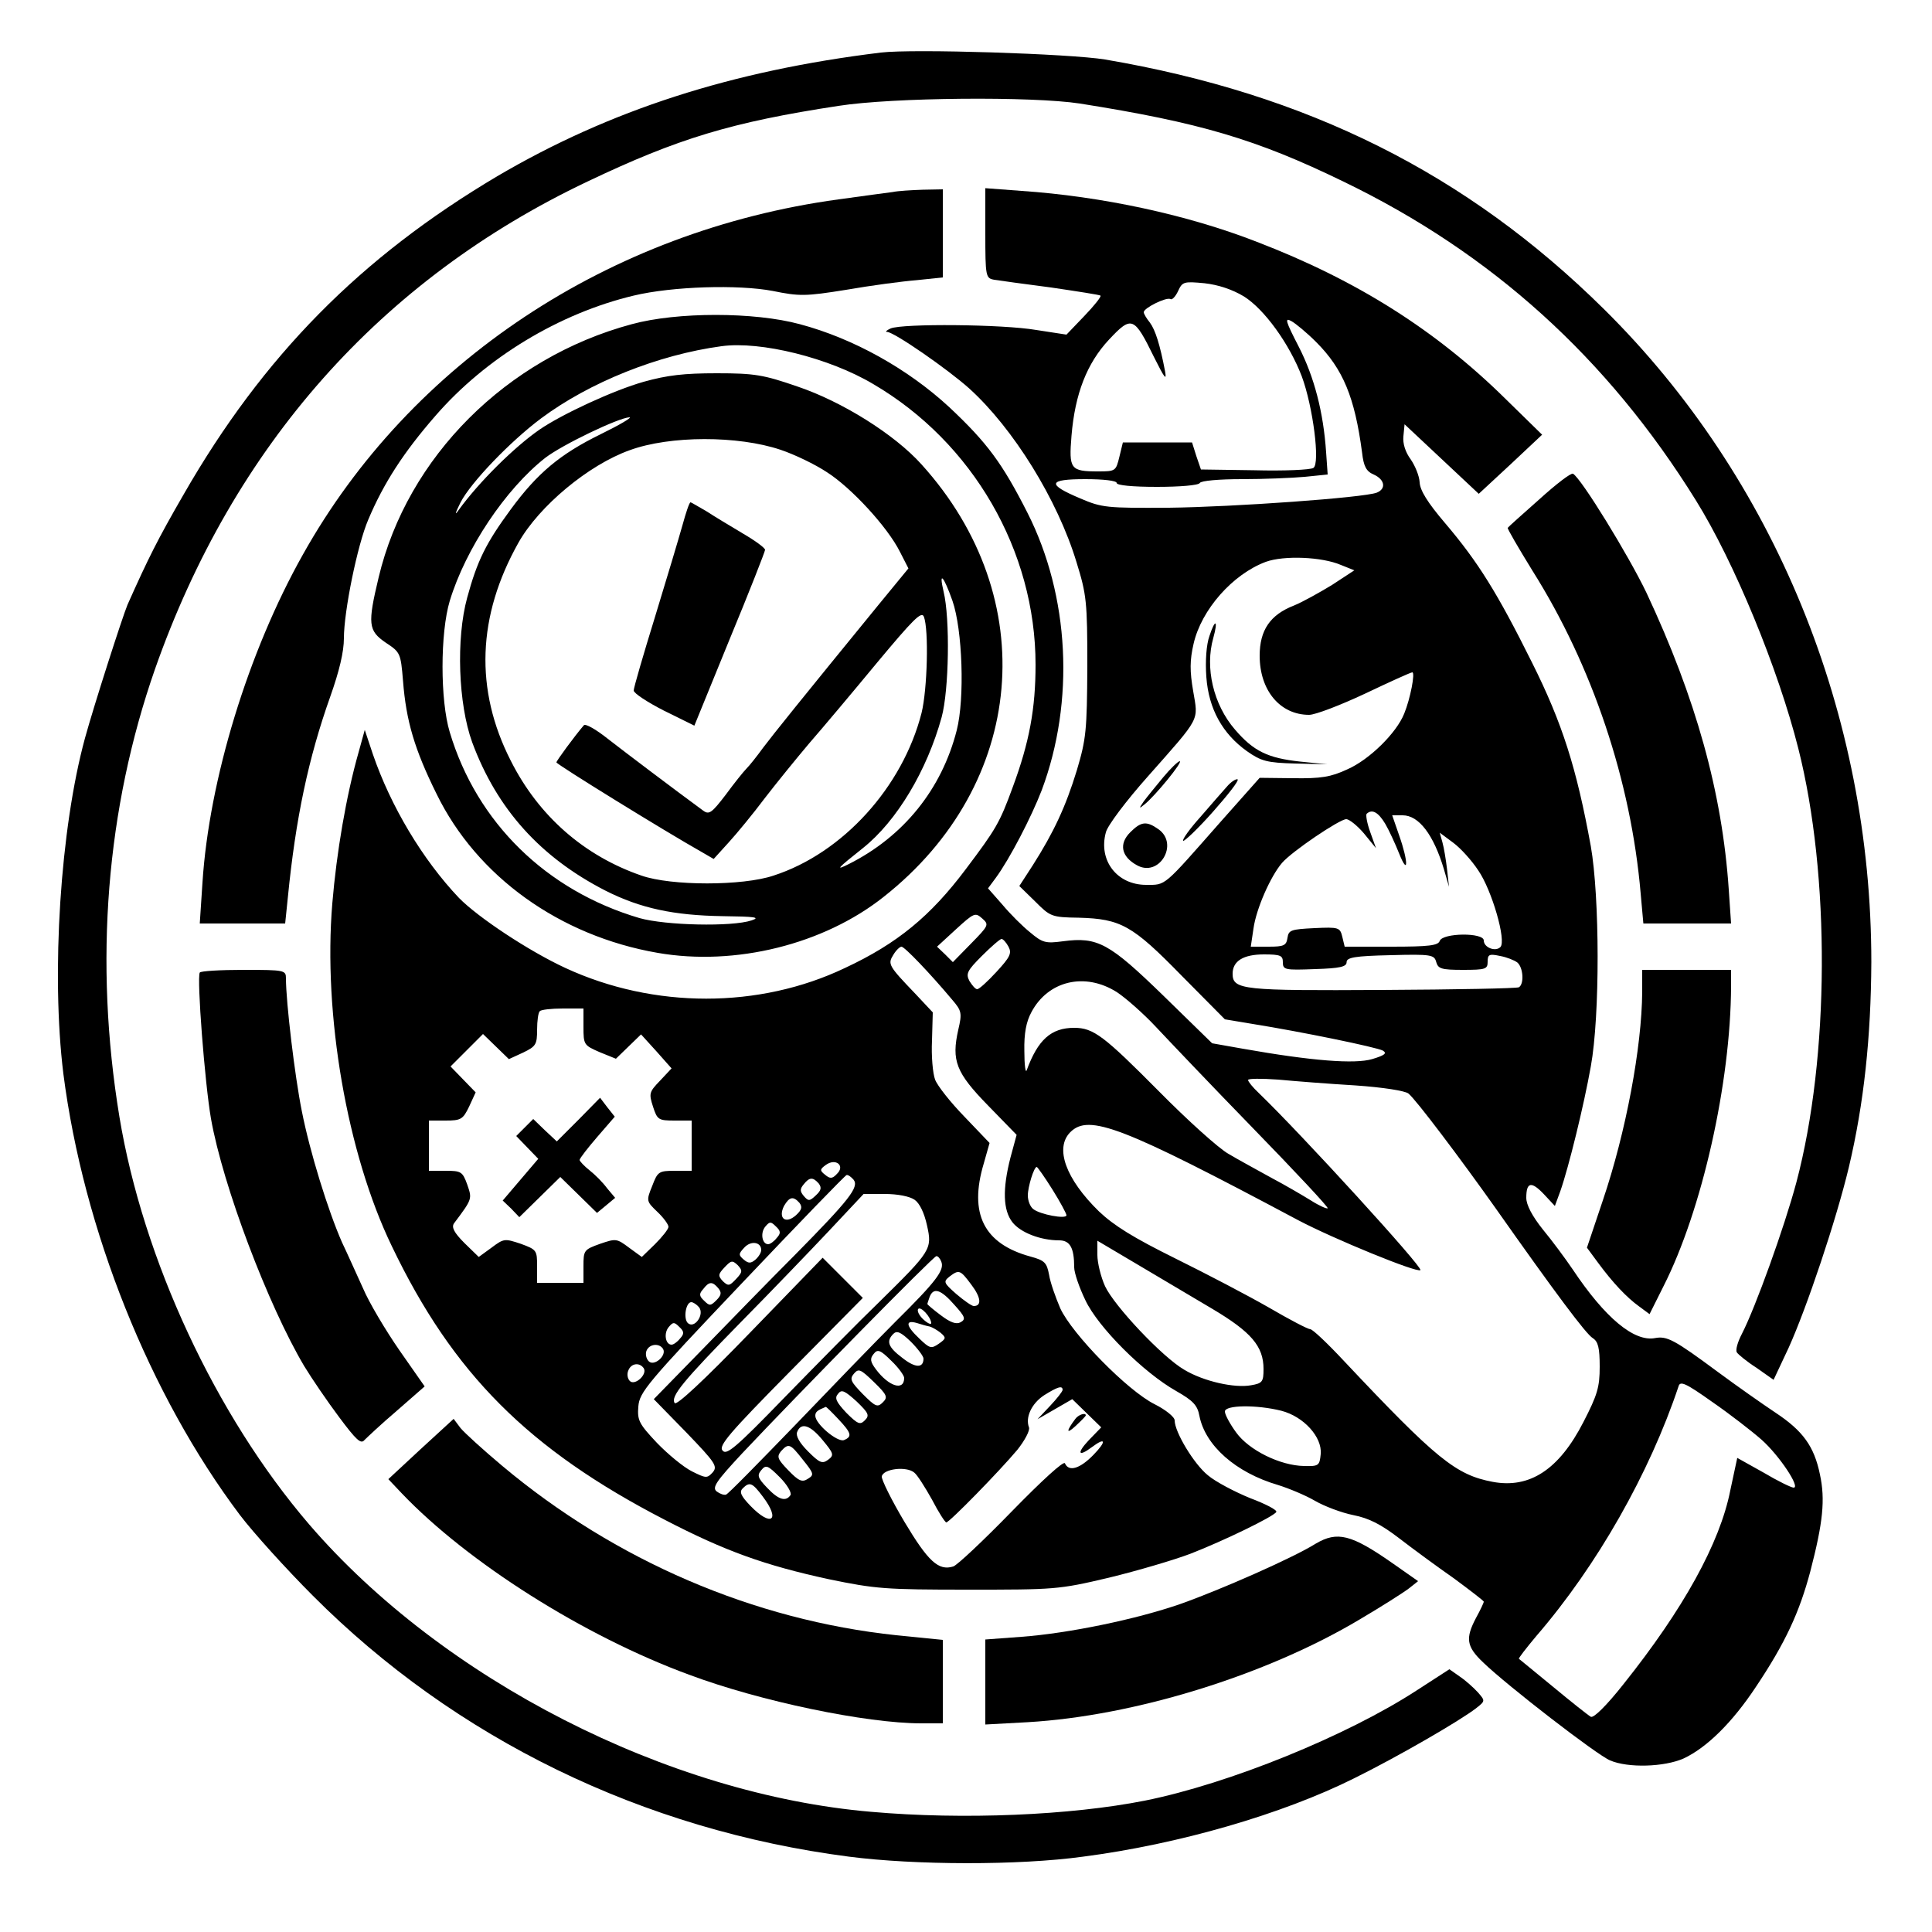 <?xml version="1.0" standalone="no"?>
<!DOCTYPE svg PUBLIC "-//W3C//DTD SVG 20010904//EN"
 "http://www.w3.org/TR/2001/REC-SVG-20010904/DTD/svg10.dtd">
<svg version="1.0" xmlns="http://www.w3.org/2000/svg"
 width="48pt" height="48pt" viewBox="0 0 500 500"
 preserveAspectRatio="xMidYMid meet">

<g transform="translate(0,500) scale(0.1,-0.1)"
fill="#000000" stroke="none">
<path d="M2280 4864 c-386 -47 -702 -149 -993 -320 -354 -210 -606 -465 -812
-824 -67 -116 -91 -164 -145 -285 -13 -31 -87 -261 -110 -345 -64 -234 -88
-610 -56 -869 52 -404 223 -831 457 -1142 35 -46 120 -140 189 -209 369 -370
854 -606 1387 -675 170 -22 439 -23 606 0 247 32 516 110 702 203 115 57 272
148 315 181 24 19 24 19 5 41 -11 12 -32 31 -47 41 l-27 19 -85 -55 c-180
-117 -484 -241 -703 -285 -192 -38 -470 -50 -708 -29 -528 45 -1110 343 -1455
744 -242 282 -430 686 -491 1055 -66 401 -34 797 92 1158 203 578 584 1008
1119 1262 235 112 374 154 650 196 140 22 502 25 625 6 309 -49 456 -92 682
-202 383 -185 683 -456 912 -825 99 -159 213 -436 265 -642 83 -328 81 -799
-5 -1123 -31 -116 -106 -324 -141 -392 -11 -21 -17 -42 -13 -48 3 -5 26 -24
51 -40 l44 -31 39 83 c47 104 123 330 156 468 39 165 57 336 58 530 0 641
-250 1253 -692 1690 -355 351 -768 557 -1291 646 -91 15 -497 28 -580 18z"/>
<path d="M2310 4503 c-14 -2 -77 -10 -140 -19 -594 -81 -1108 -422 -1386 -919
-142 -252 -243 -584 -260 -849 l-7 -106 111 0 110 0 7 68 c20 203 53 360 110
520 23 65 35 115 35 150 0 70 35 242 63 307 40 95 92 175 174 269 130 150 320
265 513 311 100 24 271 29 360 12 69 -14 84 -14 190 3 63 11 145 22 183 25
l67 7 0 114 0 114 -52 -1 c-29 -1 -64 -3 -78 -6z"/>
<path d="M2550 4397 c0 -113 1 -117 23 -121 12 -2 78 -11 147 -20 68 -10 126
-19 128 -21 3 -2 -16 -26 -42 -53 l-46 -48 -78 12 c-87 15 -346 17 -377 4 -11
-5 -15 -9 -9 -9 19 -1 156 -96 212 -146 114 -103 229 -288 278 -450 26 -84 28
-102 28 -270 -1 -166 -3 -187 -27 -268 -29 -95 -60 -161 -114 -246 l-35 -54
41 -40 c39 -39 42 -41 113 -42 109 -3 139 -20 266 -150 l112 -113 72 -12 c125
-20 320 -60 337 -69 11 -7 5 -12 -28 -22 -45 -13 -154 -5 -335 27 l-79 14
-126 123 c-140 136 -170 153 -260 141 -45 -6 -53 -4 -85 23 -20 16 -52 48 -72
72 l-37 42 20 27 c36 49 92 157 119 227 86 230 72 503 -37 718 -65 128 -104
181 -202 273 -107 99 -248 178 -387 215 -118 32 -318 32 -435 0 -324 -87 -581
-344 -655 -655 -29 -121 -27 -138 18 -169 38 -25 39 -27 45 -99 8 -104 30
-178 87 -293 104 -213 318 -367 572 -411 201 -35 430 22 585 145 369 291 411
773 98 1119 -70 78 -206 163 -322 202 -87 30 -110 34 -208 34 -85 0 -128 -5
-189 -22 -78 -22 -212 -84 -270 -124 -65 -45 -157 -136 -209 -208 -11 -16 -9
-8 5 20 27 52 129 158 208 217 126 94 304 165 467 187 101 14 279 -30 393 -98
258 -151 420 -432 420 -726 0 -114 -16 -201 -59 -317 -34 -93 -43 -108 -122
-213 -91 -121 -177 -192 -312 -255 -222 -106 -495 -106 -724 0 -95 44 -226
131 -275 181 -95 100 -177 238 -223 372 l-21 63 -16 -58 c-32 -112 -57 -259
-68 -391 -24 -287 38 -647 154 -887 158 -330 354 -526 706 -708 156 -81 259
-118 425 -154 121 -25 146 -27 360 -27 224 0 234 0 365 31 74 18 169 46 211
62 85 33 215 96 222 108 3 5 -28 21 -68 36 -39 16 -89 42 -109 59 -36 29 -86
112 -86 142 0 9 -24 28 -52 42 -70 35 -213 181 -244 248 -12 28 -26 67 -29 87
-6 31 -11 37 -48 47 -121 33 -160 111 -121 241 l15 53 -65 68 c-36 37 -70 80
-76 96 -6 16 -10 61 -8 101 l2 73 -45 48 c-70 73 -72 77 -57 101 7 12 17 21
21 21 8 0 74 -69 131 -137 25 -29 26 -35 16 -78 -18 -80 -6 -111 77 -196 l74
-76 -16 -59 c-21 -82 -19 -136 5 -167 21 -27 73 -47 121 -47 28 0 39 -19 39
-70 0 -14 13 -52 29 -85 33 -70 150 -187 235 -235 44 -25 55 -37 60 -64 15
-77 94 -147 203 -179 29 -9 72 -27 96 -41 24 -14 69 -31 99 -37 41 -8 72 -24
119 -60 35 -27 99 -74 142 -104 42 -31 77 -58 77 -60 0 -3 -9 -22 -20 -42 -28
-53 -25 -74 18 -115 62 -60 295 -240 329 -254 47 -20 140 -17 190 5 60 28 126
93 187 185 77 115 113 194 141 299 33 127 39 186 25 251 -15 73 -44 113 -115
160 -33 22 -100 69 -150 106 -112 83 -131 93 -162 87 -54 -10 -129 52 -213
178 -19 28 -53 74 -77 103 -28 35 -43 64 -43 82 0 41 13 44 46 9 l28 -30 14
38 c22 63 61 222 79 323 24 132 23 439 0 570 -37 203 -74 319 -152 475 -90
181 -140 261 -225 361 -46 54 -65 85 -66 106 -1 17 -12 43 -23 59 -14 19 -21
41 -19 60 l3 31 96 -90 96 -90 82 76 82 77 -93 91 c-181 179 -387 309 -645
408 -179 70 -402 118 -610 132 l-93 7 0 -116z m669 -164 c53 -33 118 -123 150
-207 29 -78 48 -226 30 -237 -8 -5 -76 -8 -153 -6 l-138 2 -12 35 -11 35 -90
0 -89 0 -9 -37 c-9 -37 -10 -38 -55 -38 -72 0 -76 6 -69 92 9 109 40 188 97
249 59 63 65 60 117 -46 27 -54 33 -62 28 -35 -13 68 -25 106 -39 125 -9 11
-16 23 -16 27 0 11 59 40 69 34 4 -3 13 6 20 21 11 24 15 25 68 20 36 -4 72
-16 102 -34z m187 -118 c70 -70 100 -143 119 -286 4 -36 11 -49 30 -57 29 -13
33 -37 8 -47 -34 -13 -369 -37 -538 -39 -161 -1 -173 0 -229 24 -88 37 -84 50
13 50 47 0 81 -4 81 -10 0 -6 41 -10 104 -10 59 0 108 4 111 10 3 6 51 10 109
10 57 0 130 3 163 6 l59 6 -4 57 c-7 105 -31 196 -71 274 -34 66 -37 76 -19
66 11 -6 40 -30 64 -54z m-1852 -239 c-104 -51 -163 -100 -232 -194 -64 -87
-87 -133 -113 -229 -29 -106 -23 -275 13 -374 64 -173 177 -298 345 -384 91
-46 177 -64 303 -66 84 -1 99 -3 75 -11 -51 -17 -223 -13 -290 6 -241 71 -421
247 -491 481 -25 82 -25 257 0 340 41 135 144 289 247 370 44 34 190 104 218
105 8 0 -26 -20 -75 -44z m466 -40 c36 -12 90 -38 120 -58 63 -40 157 -142
189 -206 l22 -43 -78 -95 c-205 -251 -270 -332 -298 -369 -16 -22 -35 -46 -43
-54 -8 -8 -32 -38 -54 -68 -36 -47 -43 -52 -58 -41 -75 55 -202 151 -247 186
-30 24 -58 40 -62 35 -24 -28 -71 -92 -71 -96 0 -5 282 -179 376 -232 l31 -18
39 43 c21 23 63 74 93 114 30 39 82 103 115 142 34 39 113 133 175 208 95 114
116 135 122 120 13 -34 9 -188 -6 -249 -49 -192 -204 -363 -383 -421 -80 -27
-265 -27 -342 0 -148 51 -266 154 -338 297 -94 184 -87 375 20 565 53 94 181
201 288 239 104 38 280 38 390 1z m1450 -298 l35 -14 -58 -38 c-33 -20 -76
-44 -98 -53 -62 -24 -89 -64 -89 -130 0 -90 53 -153 128 -153 16 0 81 25 145
55 63 30 118 55 122 55 8 0 -5 -68 -21 -107 -20 -50 -90 -119 -147 -144 -43
-20 -68 -24 -140 -23 l-87 1 -103 -116 c-148 -168 -139 -161 -191 -161 -75 0
-124 63 -104 136 4 17 52 81 109 145 138 156 130 142 117 220 -9 52 -9 80 1
123 20 88 101 180 187 212 47 17 145 13 194 -8z m-1005 -93 c26 -75 32 -253
11 -335 -39 -153 -138 -275 -279 -346 -36 -18 -32 -13 36 41 88 70 166 201
204 339 19 70 22 255 5 325 -13 55 0 41 23 -24z m1120 -577 c10 -17 26 -52 36
-77 24 -60 24 -21 0 47 l-18 52 27 0 c42 0 80 -50 107 -140 l13 -45 -5 45 c-3
25 -8 56 -12 70 l-7 25 35 -26 c19 -14 48 -46 65 -72 35 -51 73 -182 57 -198
-13 -13 -43 -1 -43 17 0 21 -106 20 -114 -1 -4 -12 -28 -15 -125 -15 l-121 0
-6 25 c-6 25 -9 26 -73 23 -60 -3 -66 -5 -69 -25 -3 -20 -9 -23 -49 -23 l-46
0 7 47 c7 51 44 135 74 170 26 30 149 113 166 113 8 0 29 -17 46 -37 l31 -38
-15 42 c-8 22 -12 44 -9 47 14 13 30 4 48 -26z m-1072 -310 l-47 -48 -20 20
-21 20 49 45 c47 43 50 44 68 28 18 -16 17 -18 -29 -65z m97 -8 c9 -17 4 -27
-31 -65 -23 -25 -45 -45 -50 -45 -5 0 -13 10 -20 21 -10 19 -6 27 32 65 24 24
47 44 51 44 4 0 12 -9 18 -20z m710 -40 c0 -20 5 -21 83 -18 65 2 82 6 82 18
0 12 21 16 113 18 107 3 114 1 119 -18 5 -17 13 -20 69 -20 59 0 64 2 64 21 0
19 4 21 32 15 17 -3 37 -11 45 -17 15 -13 18 -55 4 -64 -5 -3 -164 -6 -353 -7
-361 -2 -388 0 -388 42 0 33 28 50 81 50 43 0 49 -3 49 -20z m-429 -78 c24
-16 69 -56 99 -88 30 -32 143 -151 252 -263 109 -112 197 -206 194 -208 -2 -2
-21 6 -43 20 -21 13 -67 40 -103 59 -36 20 -86 47 -111 62 -25 14 -106 87
-180 162 -142 143 -169 164 -219 164 -60 0 -94 -31 -123 -110 -3 -8 -6 14 -6
50 -1 46 5 76 18 100 43 82 139 105 222 52z m-1381 -89 c0 -47 1 -48 42 -66
l42 -17 33 32 32 31 40 -44 39 -44 -30 -32 c-28 -29 -29 -33 -18 -67 11 -34
14 -36 56 -36 l44 0 0 -65 0 -65 -43 0 c-42 0 -45 -2 -59 -39 -16 -39 -15 -40
13 -67 16 -15 29 -33 29 -39 0 -6 -16 -26 -35 -45 l-34 -33 -33 24 c-32 24
-34 24 -75 10 -42 -15 -43 -17 -43 -58 l0 -43 -60 0 -60 0 0 43 c0 41 -1 43
-42 58 -42 14 -44 14 -76 -10 l-33 -24 -37 36 c-27 27 -34 41 -27 51 48 64 47
63 34 101 -12 33 -16 35 -56 35 l-43 0 0 65 0 65 43 0 c40 0 45 3 61 36 l17
37 -33 34 -32 33 42 42 42 42 33 -32 34 -33 37 17 c33 16 36 21 36 59 0 23 3
45 7 48 3 4 30 7 60 7 l53 0 0 -47z m1997 -152 c73 -5 129 -14 138 -21 19 -15
135 -169 225 -296 155 -220 235 -327 252 -337 14 -9 18 -25 18 -74 0 -53 -6
-73 -42 -143 -63 -123 -139 -173 -235 -155 -95 18 -145 58 -385 313 -42 45
-81 82 -87 82 -6 0 -54 25 -107 56 -54 31 -163 88 -242 127 -109 54 -159 85
-198 122 -86 84 -115 164 -74 205 48 48 134 15 590 -228 91 -48 308 -137 316
-129 7 7 -306 350 -418 458 -16 15 -28 30 -28 34 0 4 35 4 78 1 42 -4 132 -11
199 -15z m-1341 -229 c-12 -13 -18 -13 -31 -2 -14 11 -13 14 2 25 26 19 51 -2
29 -23z m558 -41 c20 -32 36 -62 36 -66 0 -11 -69 2 -86 16 -8 6 -14 22 -14
35 0 23 16 74 23 74 2 0 21 -27 41 -59z m-515 26 c15 -19 -11 -52 -152 -195
-64 -64 -172 -175 -240 -245 l-125 -128 84 -86 c76 -79 82 -88 68 -104 -14
-15 -17 -15 -53 3 -22 11 -62 44 -91 74 -46 49 -51 58 -48 94 3 37 22 60 268
319 146 154 268 280 271 280 4 1 12 -5 18 -12z m-90 -10 c8 -11 6 -18 -8 -31
-16 -15 -19 -15 -31 -1 -10 12 -10 18 0 30 15 19 24 19 39 2z m248 -42 c13 -9
25 -34 32 -66 14 -62 11 -66 -124 -199 -54 -52 -164 -164 -245 -247 -126 -130
-150 -150 -160 -137 -11 12 16 44 175 205 l188 190 -52 52 -52 52 -188 -194
c-121 -125 -191 -190 -195 -182 -11 17 21 56 173 211 73 74 174 179 224 232
l92 98 55 0 c33 0 64 -6 77 -15z m-298 -8 c8 -11 6 -18 -9 -32 -27 -24 -47 -8
-31 24 14 24 24 26 40 8z m-59 -91 c-7 -9 -17 -16 -22 -16 -16 0 -21 30 -7 46
11 13 14 13 27 0 13 -12 13 -18 2 -30z m-40 -31 c0 -7 -7 -18 -15 -25 -12 -10
-18 -10 -30 0 -14 12 -14 15 1 31 17 19 44 15 44 -6z m1167 -152 c101 -60 133
-97 133 -156 0 -33 -3 -37 -32 -42 -43 -8 -123 10 -173 40 -57 33 -181 165
-205 216 -11 24 -20 61 -20 81 l0 37 103 -61 c56 -33 143 -85 194 -115z m-701
122 c9 -22 -13 -51 -119 -156 -52 -52 -169 -173 -261 -269 -93 -96 -172 -177
-177 -178 -5 -2 -16 2 -24 8 -13 10 -2 26 66 99 145 154 494 509 502 510 4 1
10 -6 13 -14z m-531 -45 c-17 -18 -20 -19 -34 -6 -13 14 -13 18 4 36 17 18 20
19 34 6 13 -14 13 -18 -4 -36z m609 -15 c25 -33 27 -55 6 -55 -5 0 -25 14 -45
31 -33 29 -34 32 -18 45 25 19 28 18 57 -21z m-655 -9 c9 -11 8 -18 -5 -31
-15 -15 -18 -15 -32 -1 -13 12 -13 18 -2 30 15 20 24 20 39 2z m611 -43 c28
-31 30 -37 16 -45 -11 -6 -26 -1 -51 18 -19 14 -35 28 -35 29 0 2 3 10 6 19
10 25 29 19 64 -21z m-661 -6 c15 -19 -12 -57 -29 -41 -12 12 -5 54 9 54 5 0
14 -6 20 -13z m601 -41 c0 -5 -9 -1 -20 9 -11 10 -17 22 -14 27 6 9 33 -20 34
-36z m-650 -40 c-7 -9 -17 -16 -22 -16 -16 0 -21 30 -7 46 11 13 14 13 27 0
13 -12 13 -18 2 -30z m646 31 c7 -2 19 -9 28 -16 15 -13 15 -15 -5 -29 -19
-13 -23 -12 -50 14 -35 33 -37 49 -6 40 12 -4 27 -8 33 -9z m-16 -83 c0 -25
-21 -25 -55 2 -37 28 -42 43 -23 62 9 9 19 5 45 -20 18 -18 33 -38 33 -44z
m-674 25 c10 -17 -23 -46 -37 -32 -7 7 -9 19 -6 27 7 18 33 21 43 5z m624 -75
c0 -35 -40 -22 -73 22 -15 20 -16 28 -6 40 10 13 17 11 46 -18 18 -17 33 -38
33 -44z m-674 25 c10 -16 -23 -46 -36 -33 -6 6 -8 18 -4 27 7 19 29 22 40 6z
m619 -88 c-14 -14 -19 -12 -52 21 -31 32 -35 39 -23 53 12 14 17 12 52 -22 34
-33 36 -39 23 -52z m2274 -97 c46 -41 101 -124 83 -124 -6 0 -41 17 -78 39
l-68 38 -18 -84 c-27 -137 -122 -308 -276 -501 -45 -57 -78 -89 -85 -85 -7 4
-50 38 -97 77 -47 39 -87 71 -89 73 -2 1 19 28 45 59 158 183 293 422 368 646
4 15 18 9 87 -40 45 -31 103 -76 128 -98z m-2321 50 c-12 -12 -18 -10 -48 20
-26 28 -31 38 -21 49 9 12 17 8 48 -20 31 -30 34 -36 21 -49z m512 79 c0 -4
-15 -23 -32 -41 l-33 -35 45 26 45 26 37 -36 38 -37 -32 -33 c-32 -34 -28 -45
8 -18 36 27 38 15 4 -20 -35 -36 -64 -45 -74 -22 -3 7 -58 -43 -138 -125 -73
-75 -141 -139 -151 -142 -38 -12 -65 13 -126 115 -34 57 -60 110 -59 118 4 20
64 27 84 10 8 -6 28 -38 46 -70 17 -33 34 -59 37 -59 8 0 137 132 184 188 19
24 33 50 30 58 -10 26 7 62 39 83 35 22 48 26 48 14z m-581 -75 c35 -37 37
-46 15 -55 -17 -6 -74 42 -74 63 0 10 5 14 27 23 1 1 16 -14 32 -31z m1147 21
c58 -15 106 -68 102 -112 -3 -30 -5 -32 -43 -31 -62 1 -143 41 -176 87 -16 22
-29 46 -29 54 0 17 82 18 146 2z m-1187 -76 c29 -35 30 -39 14 -51 -15 -11
-22 -8 -52 22 -22 22 -32 40 -28 50 10 26 34 18 66 -21z m-51 -51 c29 -36 29
-39 13 -49 -15 -10 -24 -6 -51 22 -28 29 -30 35 -19 49 20 22 24 20 57 -22z
m-32 -91 c-12 -18 -31 -13 -61 19 -24 25 -26 32 -15 45 12 15 17 13 48 -18 19
-19 31 -40 28 -46z m-72 -4 c47 -62 22 -80 -32 -24 -25 26 -29 36 -20 45 18
18 25 15 52 -21z"/>
<path d="M1766 3640 c-9 -32 -41 -139 -71 -237 -30 -97 -55 -183 -55 -190 0
-7 35 -30 78 -52 l79 -39 91 223 c51 123 92 228 92 232 0 5 -26 24 -57 42 -32
19 -75 45 -95 58 -21 12 -39 23 -41 23 -3 0 -12 -27 -21 -60z"/>
<path d="M3130 3354 c-8 -22 -11 -65 -8 -106 6 -83 42 -147 105 -192 37 -26
52 -30 125 -32 l83 -2 -70 7 c-84 9 -121 27 -169 83 -56 65 -78 160 -56 237
13 47 5 51 -10 5z"/>
<path d="M3010 2988 c-19 -23 -42 -51 -50 -62 -13 -19 -13 -20 3 -7 27 22 100
111 90 111 -4 0 -24 -19 -43 -42z"/>
<path d="M3175 2964 c-11 -12 -42 -48 -69 -79 -27 -30 -47 -58 -44 -61 3 -2
38 31 77 75 39 44 68 81 64 84 -4 2 -17 -6 -28 -19z"/>
<path d="M2925 2846 c-30 -30 -23 -63 17 -85 58 -33 110 55 56 93 -31 22 -45
20 -73 -8z"/>
<path d="M1497 2102 l-56 -56 -31 29 -30 29 -22 -22 -22 -22 28 -29 29 -30
-46 -54 -46 -54 22 -21 21 -22 53 52 53 52 47 -46 48 -47 23 19 24 20 -21 25
c-11 15 -31 35 -45 46 -14 11 -26 24 -26 27 0 4 21 31 46 60 l45 52 -19 24
-19 25 -56 -57z"/>
<path d="M2783 1328 c-24 -32 -24 -41 0 -19 15 14 27 26 27 28 0 8 -19 2 -27
-9z"/>
<path d="M3984 3708 c-44 -39 -81 -72 -82 -74 -2 -1 27 -51 64 -111 155 -246
255 -544 280 -835 l7 -78 113 0 114 0 -6 88 c-17 251 -85 495 -213 768 -46 96
-168 295 -190 308 -5 3 -44 -27 -87 -66z"/>
<path d="M517 2483 c-8 -14 13 -286 29 -378 31 -175 148 -483 241 -640 20 -33
61 -93 91 -133 44 -59 56 -70 65 -59 7 7 44 42 84 76 l72 63 -65 93 c-36 52
-79 124 -95 162 -17 37 -41 91 -54 118 -36 82 -83 233 -104 340 -18 89 -41
282 -41 343 0 21 -3 22 -109 22 -61 0 -112 -3 -114 -7z"/>
<path d="M4250 2433 c-1 -143 -42 -363 -102 -540 l-41 -122 28 -38 c39 -53 75
-91 107 -114 l27 -20 36 72 c100 197 174 527 175 777 l0 42 -115 0 -115 0 0
-57z"/>
<path d="M1089 1250 l-84 -78 35 -37 c171 -179 471 -369 743 -469 184 -69 459
-126 601 -126 l56 0 0 108 0 108 -120 12 c-369 39 -728 193 -1021 439 -49 41
-97 85 -107 97 l-18 24 -85 -78z"/>
<path d="M3405 1005 c-59 -37 -248 -120 -350 -156 -115 -40 -290 -76 -411 -85
l-94 -7 0 -110 0 -110 110 6 c275 16 616 121 859 266 56 33 114 70 127 80 l24
19 -67 47 c-106 74 -142 83 -198 50z"/>
</g>
</svg>

